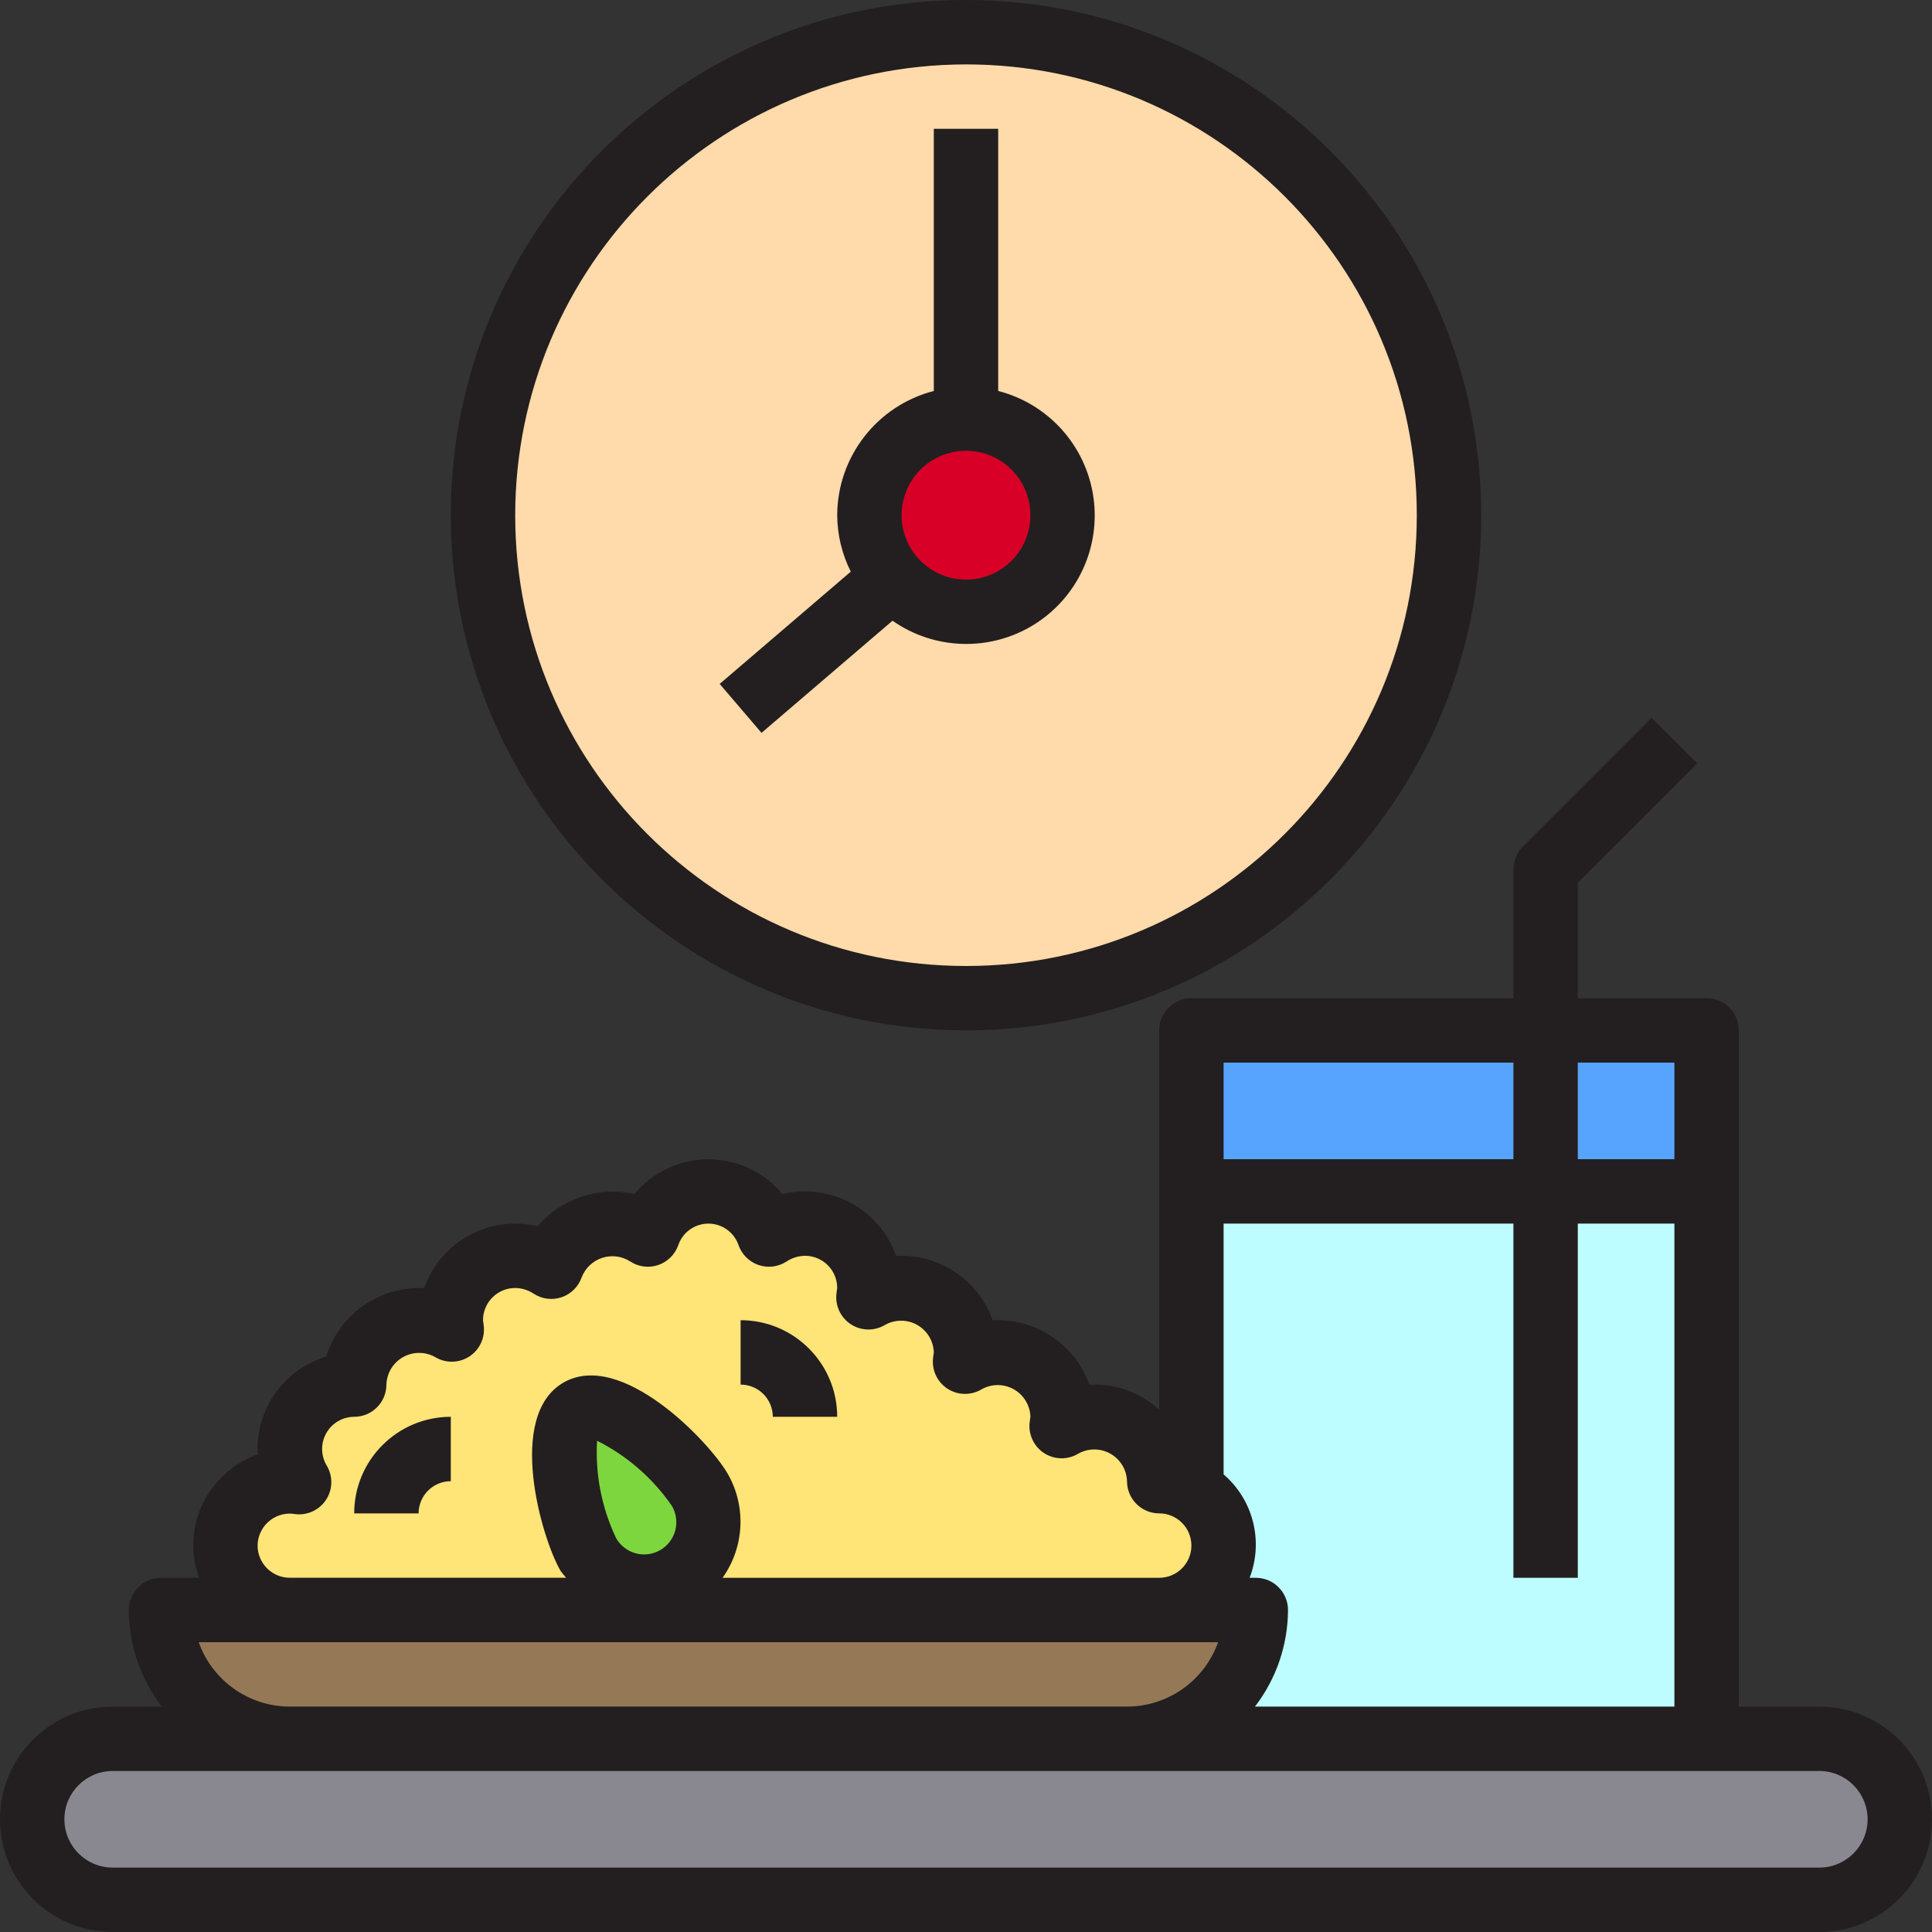 <svg height="480pt" viewBox="0 0 480 480" width="480pt" xmlns="http://www.w3.org/2000/svg"><rect x="0" y="0" width="480" height="480" fill="#333333" stroke="none"/><path d="m296 296h128v136h-128zm0 0" fill="#bdfdff"/><path d="m296 256h128v40h-128zm0 0" fill="#57a4ff"/><path d="m288 368c.02-5.773-3.086-11.105-8.113-13.941-5.027-2.84-11.195-2.738-16.125.262.121-.77.203-1.543.238-2.32.02-5.773-3.086-11.105-8.113-13.941-5.027-2.84-11.195-2.738-16.125.262.121-.77.203-1.543.238-2.32.02-5.773-3.086-11.105-8.113-13.941-5.027-2.84-11.195-2.738-16.125.262.121-.77.203-1.543.238-2.32-.027-8.824-7.176-15.973-16-16-3.188.02-6.301.965-8.961 2.719-2.215-6.414-8.254-10.715-15.039-10.715s-12.824 4.301-15.039 10.715c-2.66-1.754-5.773-2.699-8.961-2.719-6.785.004-12.82 4.309-15.039 10.719-2.66-1.754-5.773-2.699-8.961-2.719-8.824.027-15.973 7.176-16 16 .035.777.117 1.551.238 2.32-4.93-3-11.098-3.102-16.125-.262-5.027 2.836-8.133 8.168-8.113 13.941-5.773-.02-11.105 3.086-13.941 8.113-2.84 5.027-2.738 11.195.262 16.125-.77-.121-1.543-.203-2.32-.238-8.836 0-16 7.164-16 16s7.164 16 16 16h216c8.836 0 16-7.164 16-16s-7.164-16-16-16zm0 0" fill="#ffe477"/><path d="m360 128c0 66.273-53.727 120-120 120s-120-53.727-120-120 53.727-120 120-120 120 53.727 120 120zm0 0" fill="#ffdaaa"/><path d="m240 104c11.105-.035 20.785 7.551 23.402 18.34 2.617 10.793-2.508 21.969-12.395 27.027-9.887 5.055-21.949 2.672-29.168-5.766-3.797-4.309-5.875-9.859-5.84-15.602 0-13.254 10.746-24 24-24zm0 0" fill="#d80027"/><path d="m173.84 370.16c3.152 4.961 3.332 11.25.469 16.379-2.863 5.133-8.312 8.281-14.188 8.203-5.875-.078-11.238-3.375-13.961-8.582-4.398-7.68-9.84-31.281-2.16-35.762 7.68-4.477 25.441 12.082 29.84 19.762zm0 0" fill="#7ed63e"/><path d="m312 400c-.016 8.484-3.379 16.621-9.359 22.641-1.996 1.945-4.227 3.641-6.641 5.039-4.859 2.824-10.379 4.316-16 4.32h-208c-17.672 0-32-14.328-32-32zm0 0" fill="#957856"/><path d="m472 452c.016 5.309-2.086 10.406-5.84 14.16s-8.852 5.855-14.16 5.84h-424c-11.047 0-20-8.953-20-20s8.953-20 20-20h424c11.047 0 20 8.953 20 20zm0 0" fill="#898890"/><g fill="#231f20"><path d="m452 424h-20v-168c0-4.418-3.582-8-8-8h-32v-28.688l29.656-29.656-11.312-11.312-32 32c-1.5 1.5-2.344 3.535-2.344 5.656v32h-80c-4.418 0-8 3.582-8 8v94.215c-4.715-4.32-10.977-6.547-17.359-6.176-3.562-10.066-13.336-16.582-24-16-3.566-10.062-13.34-16.578-24-16-4.082-11.605-16.277-18.246-28.242-15.375-4.539-5.477-11.285-8.645-18.398-8.645s-13.859 3.168-18.398 8.645c-8.867-2.031-18.125 1.055-24 8-11.961-2.859-24.145 3.777-28.227 15.375-11.043-.57-21.062 6.43-24.328 16.992-10.121 3.062-17.047 12.395-17.047 22.969 0 .457 0 .902.039 1.352-9.602 3.391-16.027 12.465-16.039 22.648.027 2.73.523 5.438 1.473 8h-9.473c-4.418 0-8 3.582-8 8 .031 8.684 2.914 17.117 8.207 24h-12.207c-15.465 0-28 12.535-28 28s12.535 28 28 28h424c15.465 0 28-12.535 28-28s-12.535-28-28-28zm-140-32h-1.535c3.496-9.07.906-19.359-6.465-25.695v-62.305h72v88h16v-88h24v120h-104.207c5.293-6.883 8.176-15.316 8.207-24 0-4.418-3.582-8-8-8zm104-128v24h-24v-24zm-40 0v24h-72v-24zm-312 120c.016-2.207.941-4.309 2.555-5.809 1.617-1.5 3.781-2.266 5.98-2.121l.922.121c3.016.324 5.957-1.086 7.594-3.641 1.637-2.559 1.684-5.82.125-8.422-1.484-2.469-1.531-5.543-.121-8.051 1.414-2.512 4.066-4.066 6.945-4.078 4.418 0 8-3.582 8-8 .094-2.844 1.664-5.434 4.141-6.828 2.48-1.395 5.508-1.395 7.988.004 2.617 1.57 5.898 1.512 8.461-.148 2.559-1.656 3.953-4.629 3.594-7.66l-.184-1.367c0-4.418 3.582-8 8-8 1.629.02 3.219.508 4.574 1.406 2.062 1.352 4.633 1.68 6.969.883 2.332-.797 4.168-2.625 4.977-4.953.887-2.293 2.758-4.062 5.098-4.824 2.336-.762 4.891-.434 6.957.895 2.062 1.352 4.633 1.68 6.969.883 2.332-.797 4.168-2.625 4.977-4.953 1.102-3.191 4.105-5.332 7.48-5.332s6.379 2.141 7.48 5.332c.809 2.328 2.645 4.156 4.977 4.953 2.336.797 4.906.469 6.969-.883 1.355-.898 2.945-1.387 4.574-1.406 4.398 0 7.969 3.547 8 7.945l-.184 1.422c-.359 3.031 1.035 6.004 3.594 7.66 2.562 1.66 5.844 1.719 8.461.148 2.469-1.395 5.488-1.402 7.965-.02 2.477 1.383 4.055 3.953 4.164 6.789l-.184 1.422c-.359 3.031 1.035 6.004 3.594 7.66 2.562 1.66 5.844 1.719 8.461.148 2.469-1.398 5.488-1.406 7.969-.023 2.477 1.383 4.055 3.957 4.16 6.793l-.184 1.422c-.359 3.031 1.035 6.004 3.594 7.66 2.562 1.66 5.844 1.719 8.461.148 2.477-1.402 5.508-1.406 7.992-.012 2.48 1.398 4.051 3.992 4.137 6.836 0 4.418 3.582 8 8 8s8 3.582 8 8-3.582 8-8 8h-108.48c5.434-7.633 5.93-17.727 1.273-25.855-4.664-8.066-26.48-30.906-40.801-22.641-14.32 8.266-5.449 38.566-.801 46.641.41.688.977 1.207 1.441 1.848h-68.633c-4.414 0-7.996-3.578-8-7.992zm84.336-26.055c7.461 3.746 13.855 9.32 18.594 16.199 1.449 2.477 1.465 5.539.035 8.031-1.43 2.488-4.086 4.02-6.957 4.016-2.871-.008-5.516-1.551-6.938-4.047-3.586-7.539-5.215-15.863-4.734-24.199zm-98.969 50.055h253.266c-3.402 9.582-12.465 15.988-22.633 16h-208c-10.168-.012-19.23-6.418-22.633-16zm402.633 56h-424c-6.629 0-12-5.371-12-12s5.371-12 12-12h424c6.629 0 12 5.371 12 12s-5.371 12-12 12zm0 0"/><path d="m240 256c70.691 0 128-57.309 128-128s-57.309-128-128-128-128 57.309-128 128c.082 70.656 57.344 127.918 128 128zm0-240c61.855 0 112 50.145 112 112s-50.145 112-112 112-112-50.145-112-112c.066-61.828 50.172-111.934 112-112zm0 0"/><path d="m189.199 182.078 32.543-27.863c10.477 7.332 24.312 7.711 35.168.961 10.855-6.75 16.641-19.324 14.699-31.961-1.938-12.637-11.227-22.898-23.609-26.078v-65.137h-16v65.137c-14.086 3.637-23.945 16.316-24 30.863.027 4.871 1.184 9.672 3.375 14.023l-32.574 27.898zm50.801-70.078c8.836 0 16 7.164 16 16s-7.164 16-16 16-16-7.164-16-16 7.164-16 16-16zm0 0"/><path d="m192 352h16c0-13.254-10.746-24-24-24v16c4.418 0 8 3.582 8 8zm0 0"/><path d="m88 376h16c0-4.418 3.582-8 8-8v-16c-13.254 0-24 10.746-24 24zm0 0"/></g></svg>